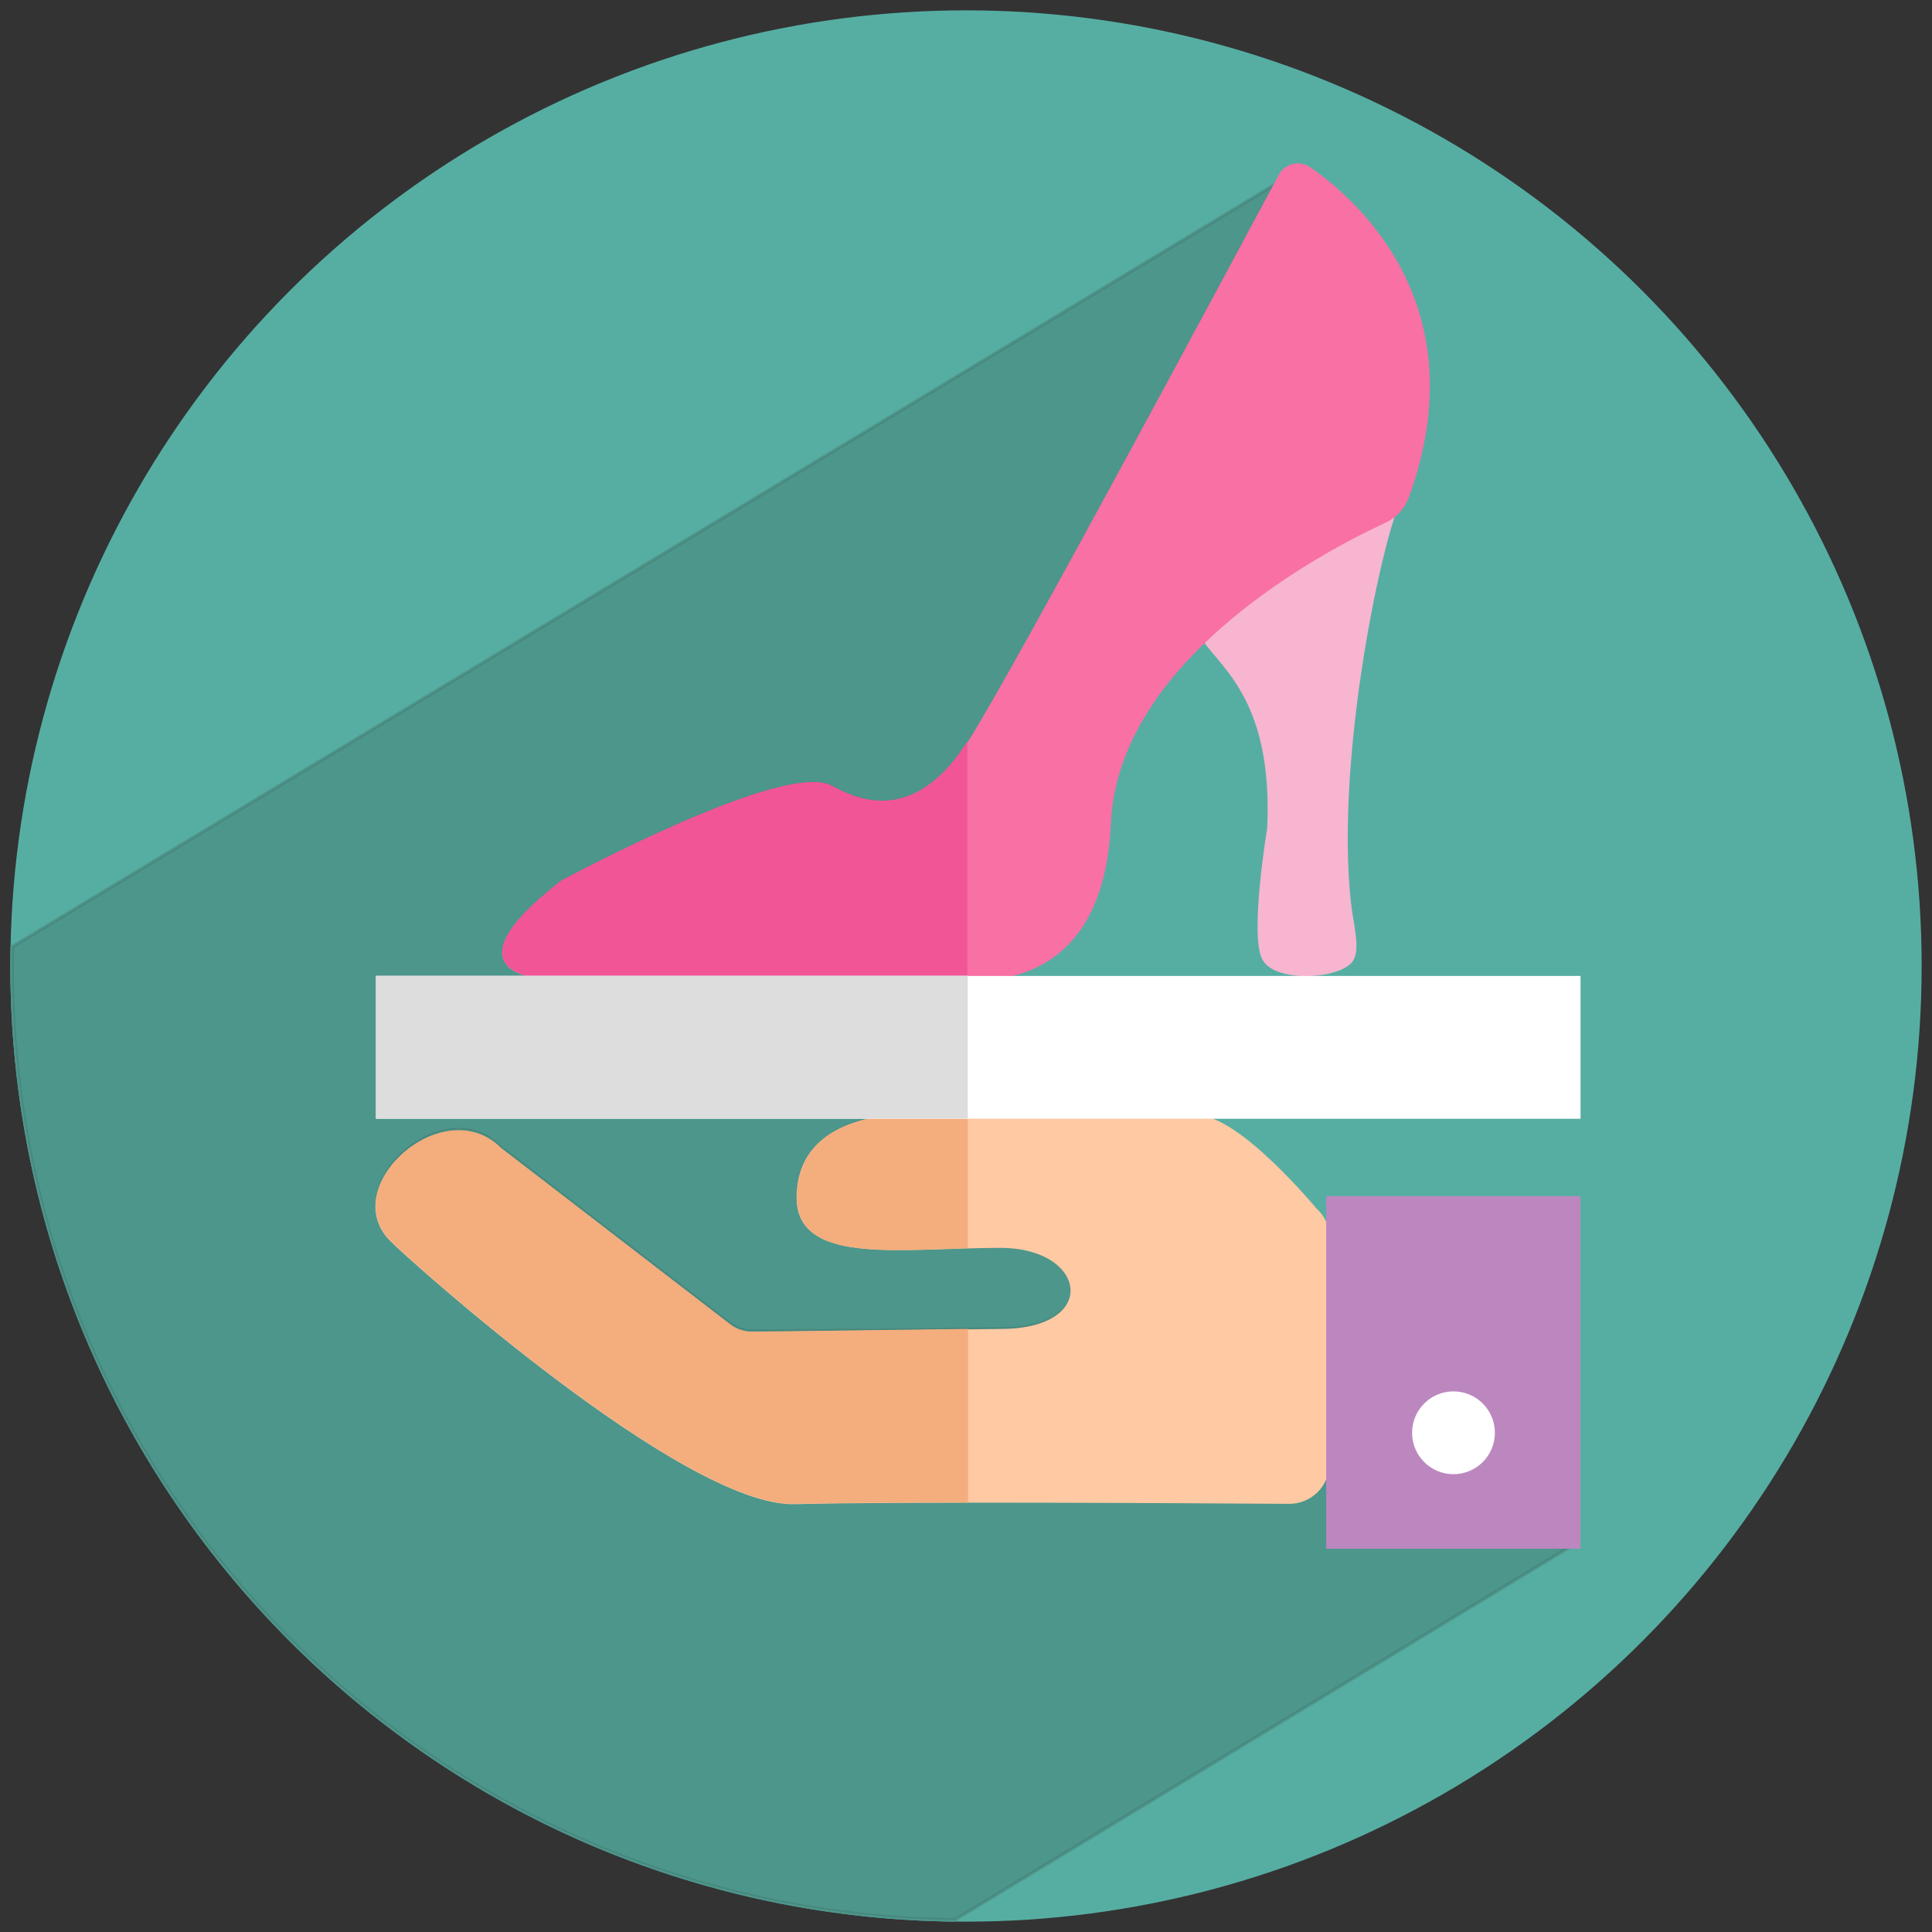 <?xml version="1.0" encoding="utf-8"?>
<!-- Generator: Adobe Illustrator 22.0.0, SVG Export Plug-In . SVG Version: 6.00 Build 0)  -->
<svg version="1.1" xmlns="http://www.w3.org/2000/svg" xmlns:xlink="http://www.w3.org/1999/xlink" x="0px" y="0px"
	 viewBox="0 0 560 560" style="enable-background:new 0 0 560 560;" xml:space="preserve">
<rect x="0" y="0" width="560" height="560" fill="#333333" stroke="none"/>
<style type="text/css">
	.st0{fill:#56AEA3;stroke:#56AEA3;stroke-miterlimit:10;}
	.st1{opacity:0.44;fill:#42776E;stroke:#42776E;stroke-miterlimit:10;}
	.st2{display:none;fill:#DDDDDD;}
	.st3{fill:#FEC9A3;stroke:#FEC9A3;stroke-miterlimit:10;}
	.st4{fill:#F4AD7D;stroke:#F4AD7D;stroke-miterlimit:10;}
	.st5{fill:#BC87BF;stroke:#BC87BF;stroke-miterlimit:10;}
	.st6{fill:#FFFFFF;stroke:#FFFFFF;stroke-miterlimit:10;}
	.st7{fill:#F7B5D0;stroke:#F7B5D0;stroke-miterlimit:10;}
	.st8{fill:#F870A4;stroke:#F870A4;stroke-miterlimit:10;}
	.st9{fill:#F25595;stroke:#F25595;stroke-miterlimit:10;}
	.st10{fill:#DDDDDD;stroke:#DDDDDD;stroke-miterlimit:10;}
</style>
<g id="Capa_11">
	<circle class="st0" cx="280" cy="280" r="276.5"/>
</g>
<g id="Capa_6">
	<path class="st0" d="M3.5,280c0-1.9,0-3.7,0.1-5.6l366.1-221c-16.4,30.7-75.3,140.6-88.4,161.4c-0.4,0.6-0.8,1.3-1.2,1.9
		c0,0,0,0,0,0c-0.4,0.7-0.9,1.3-1.3,1.9c0,0,0,0.1-0.1,0.1c-0.4,0.6-0.9,1.1-1.3,1.7c0,0.1-0.1,0.1-0.1,0.2c-0.4,0.5-0.8,1-1.3,1.5
		c-0.1,0.1-0.1,0.1-0.2,0.2c-0.4,0.5-0.8,0.9-1.2,1.3c-0.1,0.1-0.1,0.1-0.2,0.2c-0.4,0.4-0.8,0.8-1.2,1.2c-0.1,0.1-0.1,0.1-0.2,0.2
		c-0.4,0.4-0.8,0.7-1.2,1.1c-0.1,0.1-0.2,0.1-0.2,0.2c-0.4,0.3-0.8,0.6-1.2,0.9c-0.1,0.1-0.2,0.1-0.2,0.2c-0.4,0.3-0.8,0.6-1.1,0.8
		c-0.1,0.1-0.2,0.1-0.3,0.2c-0.4,0.3-0.8,0.5-1.1,0.7c-0.1,0.1-0.2,0.1-0.3,0.2c-0.4,0.2-0.7,0.4-1.1,0.6c-0.1,0-0.2,0.1-0.3,0.1
		c-0.4,0.2-0.7,0.4-1.1,0.5c-0.1,0-0.2,0.1-0.3,0.1c-0.4,0.2-0.7,0.3-1.1,0.4c-0.1,0-0.2,0.1-0.3,0.1c-0.4,0.1-0.7,0.2-1.1,0.3
		c-0.1,0-0.2,0.1-0.3,0.1c-0.3,0.1-0.7,0.2-1,0.3c-0.1,0-0.2,0-0.3,0.1c-0.3,0.1-0.7,0.1-1,0.2c-0.1,0-0.2,0-0.3,0
		c-0.3,0.1-0.7,0.1-1,0.1c-0.1,0-0.2,0-0.3,0c-0.3,0-0.6,0.1-1,0.1c-0.1,0-0.2,0-0.3,0c-0.3,0-0.6,0-0.9,0c-0.1,0-0.2,0-0.3,0
		c-0.3,0-0.6,0-0.9,0c-0.1,0-0.2,0-0.3,0c-0.3,0-0.6,0-0.9-0.1c-0.1,0-0.2,0-0.3,0c-0.3,0-0.6-0.1-0.9-0.1c-0.1,0-0.2,0-0.3-0.1
		c-0.3,0-0.6-0.1-0.8-0.2c-0.1,0-0.2,0-0.3-0.1c-0.3-0.1-0.5-0.1-0.8-0.2c-0.1,0-0.2-0.1-0.3-0.1c-0.3-0.1-0.5-0.1-0.8-0.2
		c-0.1,0-0.2-0.1-0.4-0.1c-0.2-0.1-0.5-0.2-0.7-0.2c-0.1,0-0.2-0.1-0.4-0.1c-0.2-0.1-0.5-0.2-0.7-0.2c-0.1,0-0.2-0.1-0.4-0.1
		c-0.2-0.1-0.4-0.2-0.7-0.3c-0.1-0.1-0.2-0.1-0.4-0.2c-0.2-0.1-0.4-0.2-0.6-0.3c-0.1-0.1-0.3-0.1-0.4-0.2c-0.2-0.1-0.4-0.2-0.5-0.3
		c-0.2-0.1-0.3-0.1-0.5-0.2c-0.1-0.1-0.3-0.1-0.4-0.2c-0.2-0.1-0.4-0.2-0.6-0.3c-0.1-0.1-0.2-0.1-0.3-0.2c-0.3-0.2-0.6-0.3-0.8-0.4
		c-13.5-7.4-78,27.5-78,27.5c-35.5,27.5-3.8,27.5-3.8,27.5s93,0,112.7,0.1c0.2,0,0.4,0,0.7,0c0.1,0,0.2,0,0.2,0c0.1,0,0.2,0,0.3,0
		H109.4v40.4h148.2c-11.4,1.3-26.2,6.3-26.2,23.5c0,0.6,0,1.1,0.1,1.6c0,0.2,0,0.3,0.1,0.5c0,0.3,0.1,0.7,0.2,1
		c0,0.2,0.1,0.4,0.1,0.6c0.1,0.3,0.2,0.6,0.3,0.9c0.1,0.2,0.1,0.4,0.2,0.5c0.1,0.3,0.2,0.5,0.3,0.8c0.1,0.2,0.2,0.3,0.3,0.5
		c0.1,0.2,0.3,0.5,0.4,0.7c0.1,0.1,0.2,0.3,0.3,0.4c0.2,0.2,0.4,0.5,0.5,0.7c0.1,0.1,0.2,0.2,0.3,0.4c0.2,0.3,0.5,0.5,0.8,0.7
		c0.1,0.1,0.1,0.1,0.2,0.2c0.4,0.3,0.7,0.6,1.1,0.8c0.1,0.1,0.2,0.1,0.3,0.2c0.3,0.2,0.6,0.4,0.9,0.6c0.2,0.1,0.3,0.2,0.5,0.2
		c0.3,0.1,0.6,0.3,0.9,0.4c0.2,0.1,0.4,0.2,0.6,0.2c0.3,0.1,0.6,0.2,0.9,0.3c0.2,0.1,0.4,0.1,0.6,0.2c0.3,0.1,0.6,0.2,1,0.3
		c0.2,0.1,0.4,0.1,0.6,0.2c0.4,0.1,0.7,0.2,1.1,0.3c0.2,0,0.4,0.1,0.6,0.1c0.4,0.1,0.9,0.2,1.3,0.2c0.2,0,0.3,0.1,0.5,0.1
		c1.2,0.2,2.5,0.4,3.8,0.5c0.2,0,0.4,0,0.6,0c0.5,0,1,0.1,1.5,0.1c0.2,0,0.5,0,0.7,0c0.5,0,0.9,0.1,1.4,0.1c0.2,0,0.5,0,0.7,0
		c0.5,0,1,0,1.5,0c0.2,0,0.5,0,0.7,0c0.5,0,1,0,1.6,0c0.2,0,0.4,0,0.6,0c0.6,0,1.2,0,1.9,0c0.1,0,0.3,0,0.4,0c5.8,0,12-0.3,18.3-0.5
		c3.3-0.1,6.7-0.2,10-0.2c26,0,29.6,24.5,0.2,24.5c-0.3,0-4.3,0-10.2,0.1c-0.7,0-1.4,0-2.2,0c-1.5,0-3,0-4.6,0.1c-0.9,0-1.8,0-2.7,0
		c-1.8,0-3.7,0-5.7,0.1c-0.3,0-0.6,0-0.9,0c-0.2,0-0.5,0-0.7,0c-2.8,0-5.6,0.1-8.5,0.1c-0.9,0-1.7,0-2.6,0c-1.1,0-2.2,0-3.3,0
		c-1.1,0-2.1,0-3.1,0c-1.6,0-3.1,0-4.6,0.1c-1,0-1.9,0-2.9,0c-0.5,0-0.9,0-1.4,0c-0.4,0-0.8,0-1.2,0c-2.5,0-4.9,0.1-7,0.1
		c-0.5,0-0.9,0-1.4,0c-1.5,0-2.8,0-4,0c-0.8,0-1.4,0-2,0c-1,0-1.9,0-2.4,0c-0.2,0-0.4,0-0.6,0c-0.2,0-0.3,0-0.3,0
		c-2.4,0-4.8-0.8-6.7-2.3l-66.4-51.1c-16.2-16.2-46.6,10.9-31.3,26.2c6.2,6.2,85.1,76.9,116.9,76.1c0.8,0,1.7,0,2.6-0.1
		c0.3,0,0.5,0,0.8,0c0.7,0,1.4,0,2.1,0c0.3,0,0.5,0,0.8,0c1,0,2,0,3.1,0c0.1,0,0.2,0,0.3,0c1,0,2,0,3,0c0.4,0,0.8,0,1.2,0
		c0.8,0,1.6,0,2.5,0c0.4,0,0.8,0,1.2,0c1.2,0,2.4,0,3.6,0c0.3,0,0.7,0,1,0c0.9,0,1.9,0,2.8,0c0.6,0,1.1,0,1.7,0c0.8,0,1.6,0,2.4,0
		c0.6,0,1.2,0,1.8,0c1.2,0,2.5,0,3.8,0c0.6,0,1.2,0,1.8,0c0.9,0,1.7,0,2.6,0c0.7,0,1.4,0,2.1,0c0.7,0,1.4,0,2.1,0c2.1,0,4.2,0,6.3,0
		c34.5,0,74.8,0.2,93.8,0.3c6.1,0,11.1-4.9,11.1-11v24h70.8L276.7,556.5C125.5,554.7,3.5,431.6,3.5,280z"/>
	<path class="st1" d="M3.5,280c0-1.9,0-3.7,0.1-5.6l366.1-221c-16.4,30.7-75.3,140.6-88.4,161.4c-0.4,0.6-0.8,1.3-1.2,1.9
		c0,0,0,0,0,0c-0.4,0.7-0.9,1.3-1.3,1.9c0,0,0,0.1-0.1,0.1c-0.4,0.6-0.9,1.1-1.3,1.7c0,0.1-0.1,0.1-0.1,0.2c-0.4,0.5-0.8,1-1.3,1.5
		c-0.1,0.1-0.1,0.1-0.2,0.2c-0.4,0.5-0.8,0.9-1.2,1.3c-0.1,0.1-0.1,0.1-0.2,0.2c-0.4,0.4-0.8,0.8-1.2,1.2c-0.1,0.1-0.1,0.1-0.2,0.2
		c-0.4,0.4-0.8,0.7-1.2,1.1c-0.1,0.1-0.2,0.1-0.2,0.2c-0.4,0.3-0.8,0.6-1.2,0.9c-0.1,0.1-0.2,0.1-0.2,0.2c-0.4,0.3-0.8,0.6-1.1,0.8
		c-0.1,0.1-0.2,0.1-0.3,0.2c-0.4,0.3-0.8,0.5-1.1,0.7c-0.1,0.1-0.2,0.1-0.3,0.2c-0.4,0.2-0.7,0.4-1.1,0.6c-0.1,0-0.2,0.1-0.3,0.1
		c-0.4,0.2-0.7,0.4-1.1,0.5c-0.1,0-0.2,0.1-0.3,0.1c-0.4,0.2-0.7,0.3-1.1,0.4c-0.1,0-0.2,0.1-0.3,0.1c-0.4,0.1-0.7,0.2-1.1,0.3
		c-0.1,0-0.2,0.1-0.3,0.1c-0.3,0.1-0.7,0.2-1,0.3c-0.1,0-0.2,0-0.3,0.1c-0.3,0.1-0.7,0.1-1,0.2c-0.1,0-0.2,0-0.3,0
		c-0.3,0.1-0.7,0.1-1,0.1c-0.1,0-0.2,0-0.3,0c-0.3,0-0.6,0.1-1,0.1c-0.1,0-0.2,0-0.3,0c-0.3,0-0.6,0-0.9,0c-0.1,0-0.2,0-0.3,0
		c-0.3,0-0.6,0-0.9,0c-0.1,0-0.2,0-0.3,0c-0.3,0-0.6,0-0.9-0.1c-0.1,0-0.2,0-0.3,0c-0.3,0-0.6-0.1-0.9-0.1c-0.1,0-0.2,0-0.3-0.1
		c-0.3,0-0.6-0.1-0.8-0.2c-0.1,0-0.2,0-0.3-0.1c-0.3-0.1-0.5-0.1-0.8-0.2c-0.1,0-0.2-0.1-0.3-0.1c-0.3-0.1-0.5-0.1-0.8-0.2
		c-0.1,0-0.2-0.1-0.4-0.1c-0.2-0.1-0.5-0.2-0.7-0.2c-0.1,0-0.2-0.1-0.4-0.1c-0.2-0.1-0.5-0.2-0.7-0.2c-0.1,0-0.2-0.1-0.4-0.1
		c-0.2-0.1-0.4-0.2-0.7-0.3c-0.1-0.1-0.2-0.1-0.4-0.2c-0.2-0.1-0.4-0.2-0.6-0.3c-0.1-0.1-0.3-0.1-0.4-0.2c-0.2-0.1-0.4-0.2-0.5-0.3
		c-0.2-0.1-0.3-0.1-0.5-0.2c-0.1-0.1-0.3-0.1-0.4-0.2c-0.2-0.1-0.4-0.2-0.6-0.3c-0.1-0.1-0.2-0.1-0.3-0.2c-0.3-0.2-0.6-0.3-0.8-0.4
		c-13.5-7.4-78,27.5-78,27.5c-35.5,27.5-3.8,27.5-3.8,27.5s93,0,112.7,0.1c0.2,0,0.4,0,0.7,0c0.1,0,0.2,0,0.2,0c0.1,0,0.2,0,0.3,0
		H109.4v40.4h148.2c-11.4,1.3-26.2,6.3-26.2,23.5c0,0.6,0,1.1,0.1,1.6c0,0.2,0,0.3,0.1,0.5c0,0.3,0.1,0.7,0.2,1
		c0,0.2,0.1,0.4,0.1,0.6c0.1,0.3,0.2,0.6,0.3,0.9c0.1,0.2,0.1,0.4,0.2,0.5c0.1,0.3,0.2,0.5,0.3,0.8c0.1,0.2,0.2,0.3,0.3,0.5
		c0.1,0.2,0.3,0.5,0.4,0.7c0.1,0.1,0.2,0.3,0.3,0.4c0.2,0.2,0.4,0.5,0.5,0.7c0.1,0.1,0.2,0.2,0.3,0.4c0.2,0.3,0.5,0.5,0.8,0.7
		c0.1,0.1,0.1,0.1,0.2,0.2c0.4,0.3,0.7,0.6,1.1,0.8c0.1,0.1,0.2,0.1,0.3,0.2c0.3,0.2,0.6,0.4,0.9,0.6c0.2,0.1,0.3,0.2,0.5,0.2
		c0.3,0.1,0.6,0.3,0.9,0.4c0.2,0.1,0.4,0.2,0.6,0.2c0.3,0.1,0.6,0.2,0.9,0.3c0.2,0.1,0.4,0.1,0.6,0.2c0.3,0.1,0.6,0.2,1,0.3
		c0.2,0.1,0.4,0.1,0.6,0.2c0.4,0.1,0.7,0.2,1.1,0.3c0.2,0,0.4,0.1,0.6,0.1c0.4,0.1,0.9,0.2,1.3,0.2c0.2,0,0.3,0.1,0.5,0.1
		c1.2,0.2,2.5,0.4,3.8,0.5c0.2,0,0.4,0,0.6,0c0.5,0,1,0.1,1.5,0.1c0.2,0,0.5,0,0.7,0c0.5,0,0.9,0.1,1.4,0.1c0.2,0,0.5,0,0.7,0
		c0.5,0,1,0,1.5,0c0.2,0,0.5,0,0.7,0c0.5,0,1,0,1.6,0c0.2,0,0.4,0,0.6,0c0.6,0,1.2,0,1.9,0c0.1,0,0.3,0,0.4,0c5.8,0,12-0.3,18.3-0.5
		c3.3-0.1,6.7-0.2,10-0.2c26,0,29.6,24.5,0.2,24.5c-0.3,0-4.3,0-10.2,0.1c-0.7,0-1.4,0-2.2,0c-1.5,0-3,0-4.6,0.1c-0.9,0-1.8,0-2.7,0
		c-1.8,0-3.7,0-5.7,0.1c-0.3,0-0.6,0-0.9,0c-0.2,0-0.5,0-0.7,0c-2.8,0-5.6,0.1-8.5,0.1c-0.9,0-1.7,0-2.6,0c-1.1,0-2.2,0-3.3,0
		c-1.1,0-2.1,0-3.1,0c-1.6,0-3.1,0-4.6,0.1c-1,0-1.9,0-2.9,0c-0.5,0-0.9,0-1.4,0c-0.4,0-0.8,0-1.2,0c-2.5,0-4.9,0.1-7,0.1
		c-0.5,0-0.9,0-1.4,0c-1.5,0-2.8,0-4,0c-0.8,0-1.4,0-2,0c-1,0-1.9,0-2.4,0c-0.2,0-0.4,0-0.6,0c-0.2,0-0.3,0-0.3,0
		c-2.4,0-4.8-0.8-6.7-2.3l-66.4-51.1c-16.2-16.2-46.6,10.9-31.3,26.2c6.2,6.2,85.1,76.9,116.9,76.1c0.8,0,1.7,0,2.6-0.1
		c0.3,0,0.5,0,0.8,0c0.7,0,1.4,0,2.1,0c0.3,0,0.5,0,0.8,0c1,0,2,0,3.1,0c0.1,0,0.2,0,0.3,0c1,0,2,0,3,0c0.4,0,0.8,0,1.2,0
		c0.8,0,1.6,0,2.5,0c0.4,0,0.8,0,1.2,0c1.2,0,2.4,0,3.6,0c0.3,0,0.7,0,1,0c0.9,0,1.9,0,2.8,0c0.6,0,1.1,0,1.7,0c0.8,0,1.6,0,2.4,0
		c0.6,0,1.2,0,1.8,0c1.2,0,2.5,0,3.8,0c0.6,0,1.2,0,1.8,0c0.9,0,1.7,0,2.6,0c0.7,0,1.4,0,2.1,0c0.7,0,1.4,0,2.1,0c2.1,0,4.2,0,6.3,0
		c34.5,0,74.8,0.2,93.8,0.3c6.1,0,11.1-4.9,11.1-11v24h70.8L276.7,556.5C125.5,554.7,3.5,431.6,3.5,280z"/>
	<polygon class="st2" points="457.9,479.9 456.1,479.9 457.9,478.7 	"/>
	<path class="st2" d="M378.6,79.8l-8.6,5.2c0.5-0.9,0.9-1.8,1.4-2.5C372.8,79.8,375.9,78.7,378.6,79.8z"/>
	<g id="Capa_7">
		<path class="st3" d="M381.2,350.6c0,0-22.2-26.8-34.1-26.8l-76.4-0.2c0,0-39.3-4.4-39.3,23.6c0,19.3,30.7,14,58.5,14
			c26,0,29.6,24.5,0.2,24.5c-1.5,0-72.2,0.9-72.2,0.9c-2.4,0-4.8-0.8-6.7-2.3l-66.4-51.1c-16.2-16.2-46.6,10.9-31.3,26.2
			c6.2,6.2,85.1,76.9,116.9,76.1c28.9-0.8,113-0.3,143.3-0.1c6.1,0,11.1-4.9,11.1-11v-65.5C384.9,355.7,383.6,352.7,381.2,350.6z"/>
		<path class="st4" d="M113.6,359.3c-15.3-15.3,15.1-42.4,31.3-26.2l66.4,51.1c1.9,1.5,4.3,2.3,6.7,2.3c0,0,42.1-0.5,62.1-0.8V435
			c-20.4,0-38.8,0.1-49.5,0.4C198.7,436.3,119.8,365.5,113.6,359.3z"/>
		<path class="st4" d="M231.5,347.2c0-28,39.3-23.6,39.3-23.6l9.2,0v37.7C255.3,362.1,231.5,364.2,231.5,347.2z"/>
		<polygon class="st5" points="457.6,347.2 384.9,347.2 384.9,352.7 384.9,448.4 457.6,448.4 		"/>
		<circle class="st6" cx="421.3" cy="415.3" r="11.5"/>
		<path class="st7" d="M349.5,181.2c-1.2,1.1-1.3,3-0.4,4.3c5.9,8.3,20.4,18.4,18.7,54.6c0,0-5.2,31.2-1.4,37.9
			c3.7,6.4,21.8,5.3,25.3,0.3c2.2-3.1,0.1-10.4-0.6-16.4c-4.8-43.5,9.9-109.8,14.9-117.7C408.7,140.1,378.1,153.3,349.5,181.2z"/>
		<path class="st8" d="M281.2,214.9c-15.3,24.3-31.4,18.3-40.3,13.4c-13.5-7.4-78,27.5-78,27.5c-35.5,27.5-3.8,27.5-3.8,27.5
			s93,0,112.7,0.1c6.5,0,47.3,8.2,49.7-44.8c2.2-48.3,62.9-79.7,80-87.6c3-1.4,5.2-3.9,6.4-7c19.9-55-14.5-85.5-28.4-95.1
			c-2.8-2-6.8-1-8.4,2C356.8,77.5,294.8,193.4,281.2,214.9z"/>
		<path class="st9" d="M159.1,283.2c0,0-31.6,0,3.8-27.5c0,0,64.5-34.9,78-27.5c8.6,4.7,24.1,10.5,39-11.6v67
			c-3.8-0.1-6.8-0.4-8.2-0.4C252.1,283.3,159.1,283.2,159.1,283.2z"/>
		
			<rect x="109.4" y="283.3" transform="matrix(-1 -4.490198e-11 4.490198e-11 -1 567.026 607.082)" class="st6" width="348.1" height="40.4"/>
		<rect x="109.4" y="283.3" class="st10" width="170.6" height="40.4"/>
	</g>
</g>
</svg>
